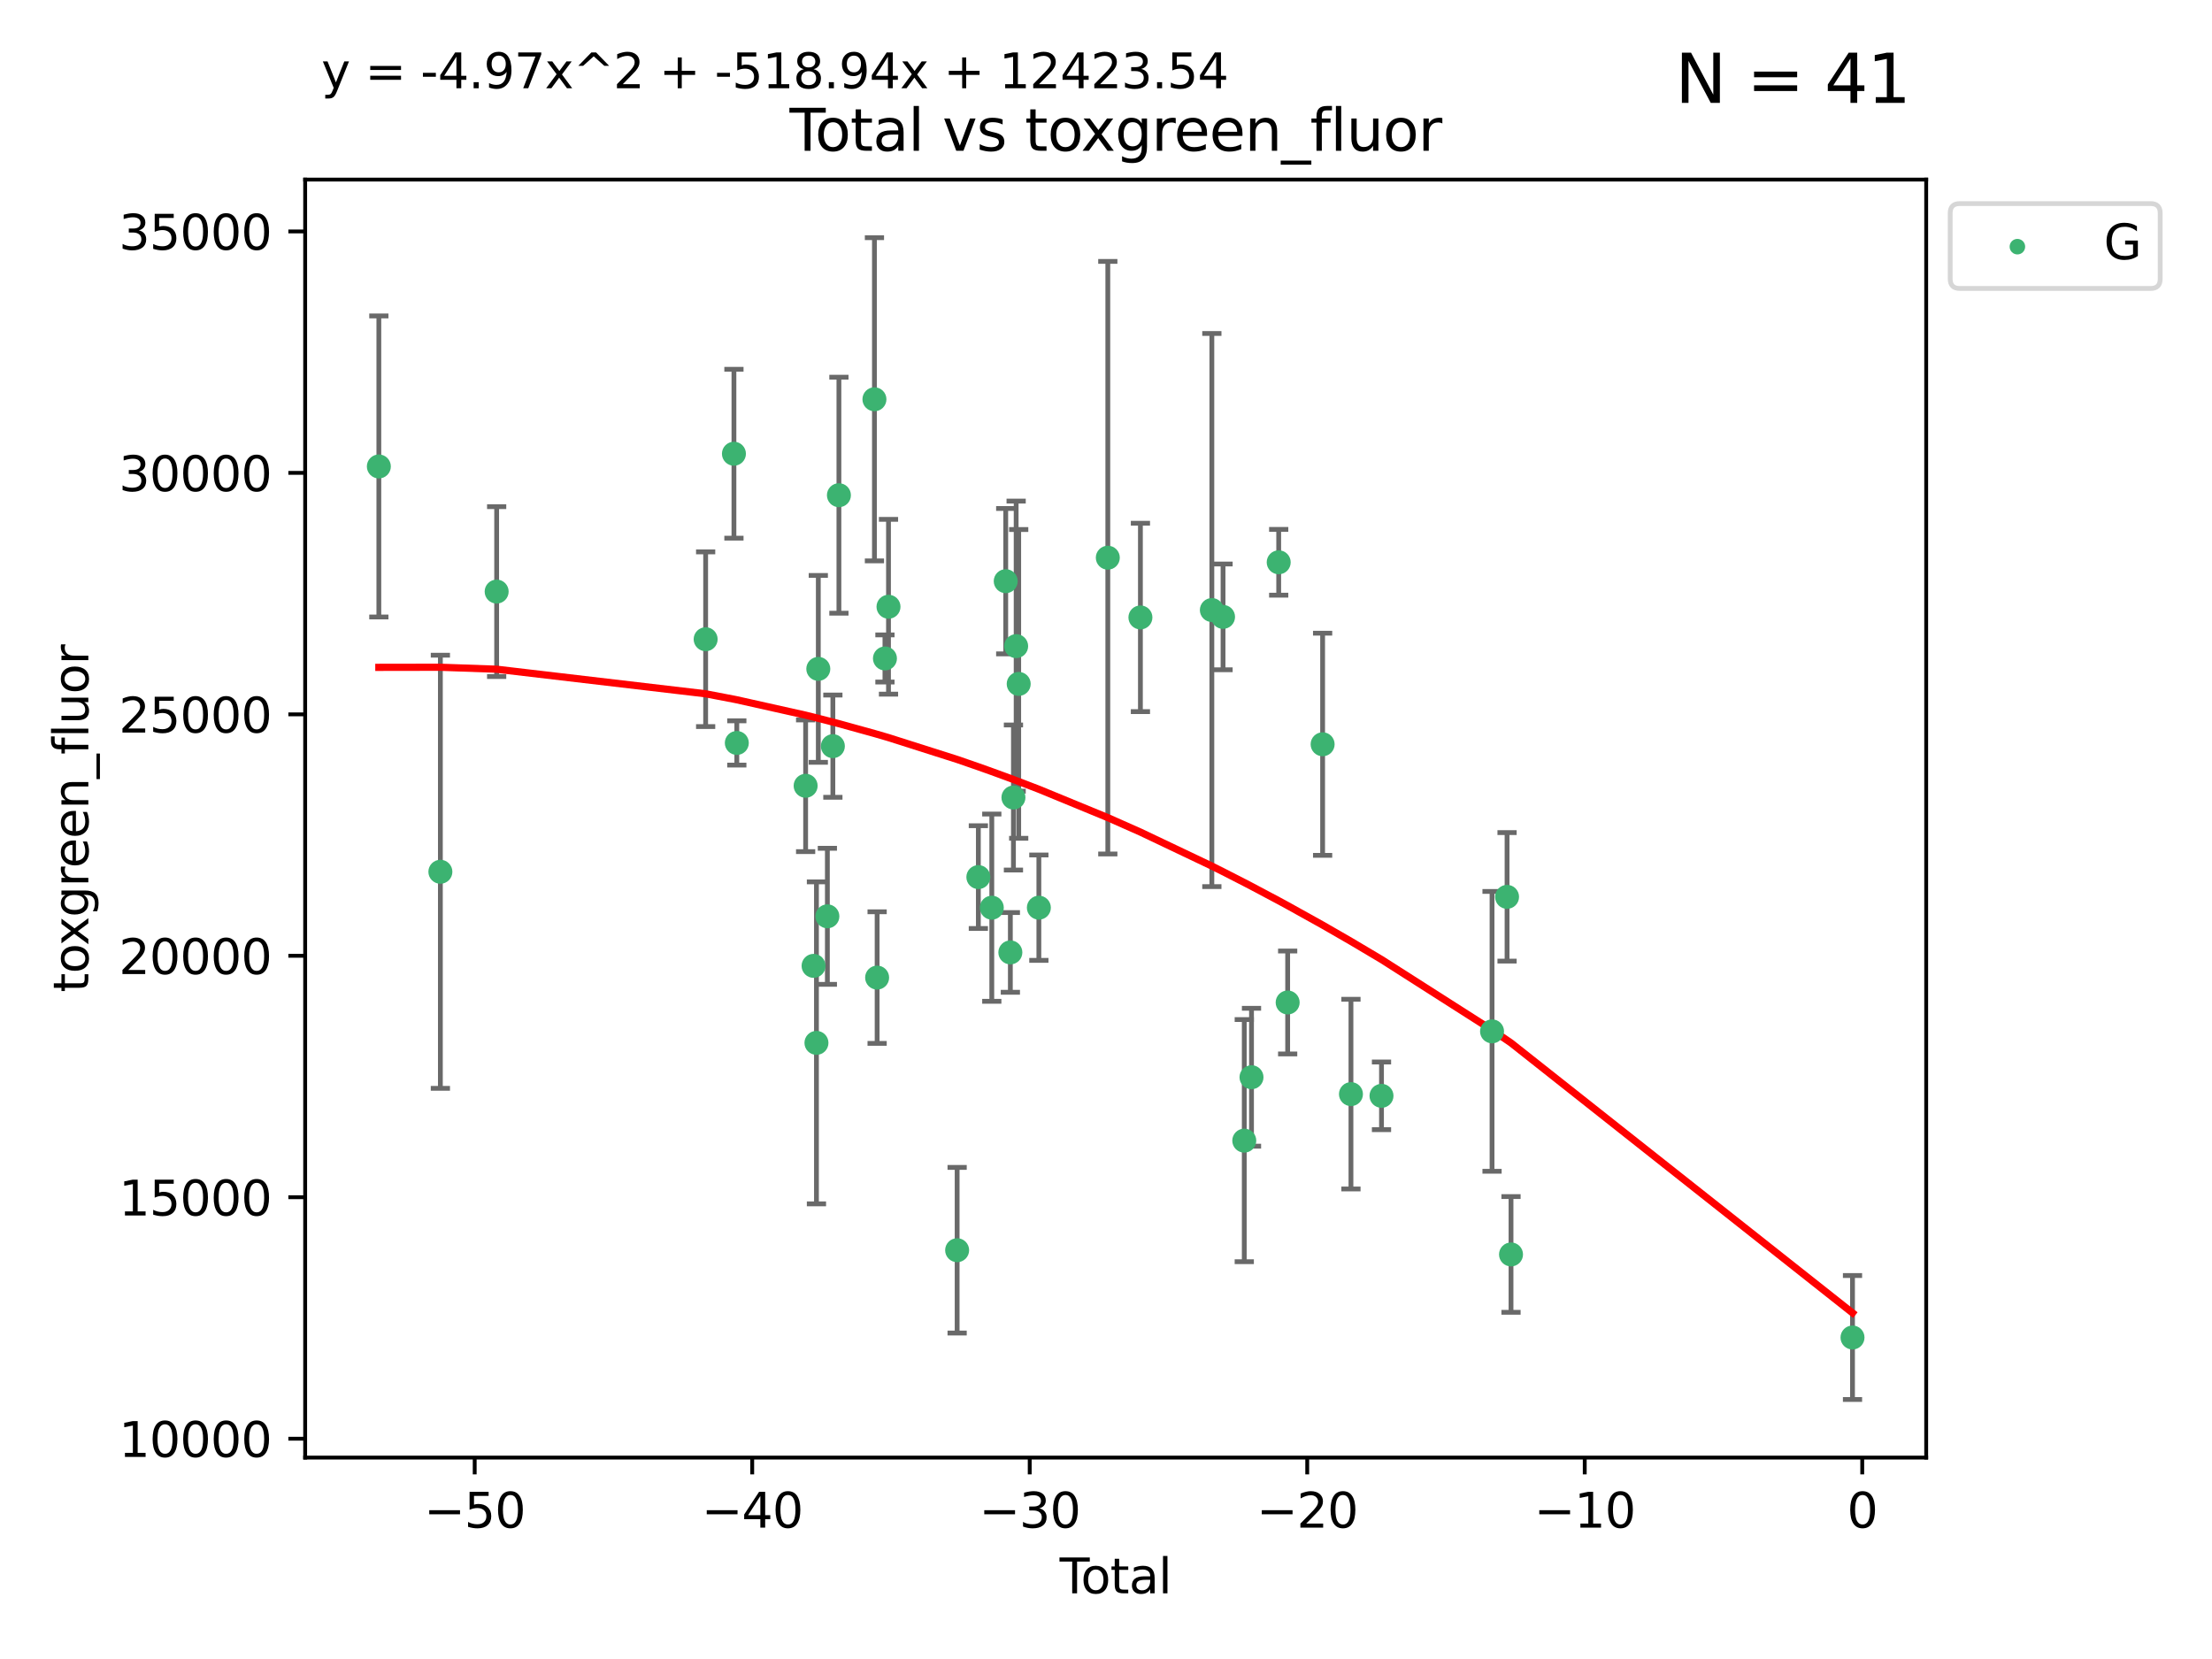 <?xml version="1.0" encoding="utf-8" standalone="no"?>
<!DOCTYPE svg PUBLIC "-//W3C//DTD SVG 1.1//EN"
  "http://www.w3.org/Graphics/SVG/1.1/DTD/svg11.dtd">
<svg xmlns:xlink="http://www.w3.org/1999/xlink" width="460.8pt" height="345.6pt" viewBox="0 0 460.8 345.6" xmlns="http://www.w3.org/2000/svg" version="1.1">
 <defs>
  <style type="text/css">*{stroke-linejoin: round; stroke-linecap: butt}</style>
 </defs>
 <g id="figure_1">
  <g id="patch_1">
   <path d="M 0 345.6 
L 460.8 345.6 
L 460.8 0 
L 0 0 
z
" style="fill: #ffffff"/>
  </g>
  <g id="axes_1">
   <g id="patch_2">
    <path d="M 63.571 303.64 
L 401.26 303.64 
L 401.26 37.411 
L 63.571 37.411 
z
" style="fill: #ffffff"/>
   </g>
   <g id="PathCollection_1">
    <defs>
     <path id="m9fd6f90734" d="M 0 1.118 
C 0.297 1.118 0.581 1 0.791 0.791 
C 1 0.581 1.118 0.297 1.118 0 
C 1.118 -0.297 1 -0.581 0.791 -0.791 
C 0.581 -1 0.297 -1.118 0 -1.118 
C -0.297 -1.118 -0.581 -1 -0.791 -0.791 
C -1 -0.581 -1.118 -0.297 -1.118 0 
C -1.118 0.297 -1 0.581 -0.791 0.791 
C -0.581 1 -0.297 1.118 0 1.118 
z
" style="stroke: #3cb371"/>
    </defs>
    <g clip-path="url(#p6b9b39a74c)">
     <use xlink:href="#m9fd6f90734" x="78.921" y="97.171" style="fill: #3cb371; stroke: #3cb371"/>
     <use xlink:href="#m9fd6f90734" x="91.739" y="181.606" style="fill: #3cb371; stroke: #3cb371"/>
     <use xlink:href="#m9fd6f90734" x="103.462" y="123.237" style="fill: #3cb371; stroke: #3cb371"/>
     <use xlink:href="#m9fd6f90734" x="146.999" y="133.163" style="fill: #3cb371; stroke: #3cb371"/>
     <use xlink:href="#m9fd6f90734" x="152.892" y="94.52" style="fill: #3cb371; stroke: #3cb371"/>
     <use xlink:href="#m9fd6f90734" x="153.492" y="154.77" style="fill: #3cb371; stroke: #3cb371"/>
     <use xlink:href="#m9fd6f90734" x="167.828" y="163.694" style="fill: #3cb371; stroke: #3cb371"/>
     <use xlink:href="#m9fd6f90734" x="169.483" y="201.207" style="fill: #3cb371; stroke: #3cb371"/>
     <use xlink:href="#m9fd6f90734" x="170.082" y="217.249" style="fill: #3cb371; stroke: #3cb371"/>
     <use xlink:href="#m9fd6f90734" x="170.468" y="139.339" style="fill: #3cb371; stroke: #3cb371"/>
     <use xlink:href="#m9fd6f90734" x="172.357" y="190.885" style="fill: #3cb371; stroke: #3cb371"/>
     <use xlink:href="#m9fd6f90734" x="173.502" y="155.438" style="fill: #3cb371; stroke: #3cb371"/>
     <use xlink:href="#m9fd6f90734" x="174.761" y="103.16" style="fill: #3cb371; stroke: #3cb371"/>
     <use xlink:href="#m9fd6f90734" x="182.161" y="83.177" style="fill: #3cb371; stroke: #3cb371"/>
     <use xlink:href="#m9fd6f90734" x="182.721" y="203.652" style="fill: #3cb371; stroke: #3cb371"/>
     <use xlink:href="#m9fd6f90734" x="184.35" y="137.17" style="fill: #3cb371; stroke: #3cb371"/>
     <use xlink:href="#m9fd6f90734" x="185.091" y="126.398" style="fill: #3cb371; stroke: #3cb371"/>
     <use xlink:href="#m9fd6f90734" x="199.389" y="260.443" style="fill: #3cb371; stroke: #3cb371"/>
     <use xlink:href="#m9fd6f90734" x="203.81" y="182.715" style="fill: #3cb371; stroke: #3cb371"/>
     <use xlink:href="#m9fd6f90734" x="206.609" y="189.086" style="fill: #3cb371; stroke: #3cb371"/>
     <use xlink:href="#m9fd6f90734" x="209.512" y="121.071" style="fill: #3cb371; stroke: #3cb371"/>
     <use xlink:href="#m9fd6f90734" x="210.476" y="198.403" style="fill: #3cb371; stroke: #3cb371"/>
     <use xlink:href="#m9fd6f90734" x="211.119" y="166.134" style="fill: #3cb371; stroke: #3cb371"/>
     <use xlink:href="#m9fd6f90734" x="211.682" y="134.603" style="fill: #3cb371; stroke: #3cb371"/>
     <use xlink:href="#m9fd6f90734" x="212.214" y="142.471" style="fill: #3cb371; stroke: #3cb371"/>
     <use xlink:href="#m9fd6f90734" x="216.414" y="189.084" style="fill: #3cb371; stroke: #3cb371"/>
     <use xlink:href="#m9fd6f90734" x="230.777" y="116.178" style="fill: #3cb371; stroke: #3cb371"/>
     <use xlink:href="#m9fd6f90734" x="237.57" y="128.623" style="fill: #3cb371; stroke: #3cb371"/>
     <use xlink:href="#m9fd6f90734" x="252.452" y="127.081" style="fill: #3cb371; stroke: #3cb371"/>
     <use xlink:href="#m9fd6f90734" x="254.782" y="128.51" style="fill: #3cb371; stroke: #3cb371"/>
     <use xlink:href="#m9fd6f90734" x="259.204" y="237.614" style="fill: #3cb371; stroke: #3cb371"/>
     <use xlink:href="#m9fd6f90734" x="260.711" y="224.405" style="fill: #3cb371; stroke: #3cb371"/>
     <use xlink:href="#m9fd6f90734" x="266.377" y="117.136" style="fill: #3cb371; stroke: #3cb371"/>
     <use xlink:href="#m9fd6f90734" x="268.244" y="208.834" style="fill: #3cb371; stroke: #3cb371"/>
     <use xlink:href="#m9fd6f90734" x="275.526" y="155.046" style="fill: #3cb371; stroke: #3cb371"/>
     <use xlink:href="#m9fd6f90734" x="281.429" y="227.923" style="fill: #3cb371; stroke: #3cb371"/>
     <use xlink:href="#m9fd6f90734" x="287.791" y="228.282" style="fill: #3cb371; stroke: #3cb371"/>
     <use xlink:href="#m9fd6f90734" x="310.82" y="214.851" style="fill: #3cb371; stroke: #3cb371"/>
     <use xlink:href="#m9fd6f90734" x="313.947" y="186.832" style="fill: #3cb371; stroke: #3cb371"/>
     <use xlink:href="#m9fd6f90734" x="314.772" y="261.322" style="fill: #3cb371; stroke: #3cb371"/>
     <use xlink:href="#m9fd6f90734" x="385.911" y="278.627" style="fill: #3cb371; stroke: #3cb371"/>
    </g>
   </g>
   <g id="matplotlib.axis_1">
    <g id="xtick_1">
     <g id="line2d_1">
      <defs>
       <path id="m31727a7840" d="M 0 0 
L 0 3.5 
" style="stroke: #000000; stroke-width: 0.8"/>
      </defs>
      <g>
       <use xlink:href="#m31727a7840" x="98.888" y="303.64" style="stroke: #000000; stroke-width: 0.8"/>
      </g>
     </g>
     <g id="text_1">
      <!-- −50 -->
      <g transform="translate(88.336 318.238)scale(0.1 -0.1)">
       <defs>
        <path id="DejaVuSans-2212" d="M 678 2272 
L 4684 2272 
L 4684 1741 
L 678 1741 
L 678 2272 
z
" transform="scale(0.016)"/>
        <path id="DejaVuSans-35" d="M 691 4666 
L 3169 4666 
L 3169 4134 
L 1269 4134 
L 1269 2991 
Q 1406 3038 1543 3061 
Q 1681 3084 1819 3084 
Q 2600 3084 3056 2656 
Q 3513 2228 3513 1497 
Q 3513 744 3044 326 
Q 2575 -91 1722 -91 
Q 1428 -91 1123 -41 
Q 819 9 494 109 
L 494 744 
Q 775 591 1075 516 
Q 1375 441 1709 441 
Q 2250 441 2565 725 
Q 2881 1009 2881 1497 
Q 2881 1984 2565 2268 
Q 2250 2553 1709 2553 
Q 1456 2553 1204 2497 
Q 953 2441 691 2322 
L 691 4666 
z
" transform="scale(0.016)"/>
        <path id="DejaVuSans-30" d="M 2034 4250 
Q 1547 4250 1301 3770 
Q 1056 3291 1056 2328 
Q 1056 1369 1301 889 
Q 1547 409 2034 409 
Q 2525 409 2770 889 
Q 3016 1369 3016 2328 
Q 3016 3291 2770 3770 
Q 2525 4250 2034 4250 
z
M 2034 4750 
Q 2819 4750 3233 4129 
Q 3647 3509 3647 2328 
Q 3647 1150 3233 529 
Q 2819 -91 2034 -91 
Q 1250 -91 836 529 
Q 422 1150 422 2328 
Q 422 3509 836 4129 
Q 1250 4750 2034 4750 
z
" transform="scale(0.016)"/>
       </defs>
       <use xlink:href="#DejaVuSans-2212"/>
       <use xlink:href="#DejaVuSans-35" x="83.789"/>
       <use xlink:href="#DejaVuSans-30" x="147.412"/>
      </g>
     </g>
    </g>
    <g id="xtick_2">
     <g id="line2d_2">
      <g>
       <use xlink:href="#m31727a7840" x="156.699" y="303.64" style="stroke: #000000; stroke-width: 0.8"/>
      </g>
     </g>
     <g id="text_2">
      <!-- −40 -->
      <g transform="translate(146.146 318.238)scale(0.1 -0.1)">
       <defs>
        <path id="DejaVuSans-34" d="M 2419 4116 
L 825 1625 
L 2419 1625 
L 2419 4116 
z
M 2253 4666 
L 3047 4666 
L 3047 1625 
L 3713 1625 
L 3713 1100 
L 3047 1100 
L 3047 0 
L 2419 0 
L 2419 1100 
L 313 1100 
L 313 1709 
L 2253 4666 
z
" transform="scale(0.016)"/>
       </defs>
       <use xlink:href="#DejaVuSans-2212"/>
       <use xlink:href="#DejaVuSans-34" x="83.789"/>
       <use xlink:href="#DejaVuSans-30" x="147.412"/>
      </g>
     </g>
    </g>
    <g id="xtick_3">
     <g id="line2d_3">
      <g>
       <use xlink:href="#m31727a7840" x="214.509" y="303.64" style="stroke: #000000; stroke-width: 0.8"/>
      </g>
     </g>
     <g id="text_3">
      <!-- −30 -->
      <g transform="translate(203.956 318.238)scale(0.1 -0.1)">
       <defs>
        <path id="DejaVuSans-33" d="M 2597 2516 
Q 3050 2419 3304 2112 
Q 3559 1806 3559 1356 
Q 3559 666 3084 287 
Q 2609 -91 1734 -91 
Q 1441 -91 1130 -33 
Q 819 25 488 141 
L 488 750 
Q 750 597 1062 519 
Q 1375 441 1716 441 
Q 2309 441 2620 675 
Q 2931 909 2931 1356 
Q 2931 1769 2642 2001 
Q 2353 2234 1838 2234 
L 1294 2234 
L 1294 2753 
L 1863 2753 
Q 2328 2753 2575 2939 
Q 2822 3125 2822 3475 
Q 2822 3834 2567 4026 
Q 2313 4219 1838 4219 
Q 1578 4219 1281 4162 
Q 984 4106 628 3988 
L 628 4550 
Q 988 4650 1302 4700 
Q 1616 4750 1894 4750 
Q 2613 4750 3031 4423 
Q 3450 4097 3450 3541 
Q 3450 3153 3228 2886 
Q 3006 2619 2597 2516 
z
" transform="scale(0.016)"/>
       </defs>
       <use xlink:href="#DejaVuSans-2212"/>
       <use xlink:href="#DejaVuSans-33" x="83.789"/>
       <use xlink:href="#DejaVuSans-30" x="147.412"/>
      </g>
     </g>
    </g>
    <g id="xtick_4">
     <g id="line2d_4">
      <g>
       <use xlink:href="#m31727a7840" x="272.319" y="303.64" style="stroke: #000000; stroke-width: 0.8"/>
      </g>
     </g>
     <g id="text_4">
      <!-- −20 -->
      <g transform="translate(261.767 318.238)scale(0.1 -0.1)">
       <defs>
        <path id="DejaVuSans-32" d="M 1228 531 
L 3431 531 
L 3431 0 
L 469 0 
L 469 531 
Q 828 903 1448 1529 
Q 2069 2156 2228 2338 
Q 2531 2678 2651 2914 
Q 2772 3150 2772 3378 
Q 2772 3750 2511 3984 
Q 2250 4219 1831 4219 
Q 1534 4219 1204 4116 
Q 875 4013 500 3803 
L 500 4441 
Q 881 4594 1212 4672 
Q 1544 4750 1819 4750 
Q 2544 4750 2975 4387 
Q 3406 4025 3406 3419 
Q 3406 3131 3298 2873 
Q 3191 2616 2906 2266 
Q 2828 2175 2409 1742 
Q 1991 1309 1228 531 
z
" transform="scale(0.016)"/>
       </defs>
       <use xlink:href="#DejaVuSans-2212"/>
       <use xlink:href="#DejaVuSans-32" x="83.789"/>
       <use xlink:href="#DejaVuSans-30" x="147.412"/>
      </g>
     </g>
    </g>
    <g id="xtick_5">
     <g id="line2d_5">
      <g>
       <use xlink:href="#m31727a7840" x="330.129" y="303.64" style="stroke: #000000; stroke-width: 0.8"/>
      </g>
     </g>
     <g id="text_5">
      <!-- −10 -->
      <g transform="translate(319.577 318.238)scale(0.1 -0.1)">
       <defs>
        <path id="DejaVuSans-31" d="M 794 531 
L 1825 531 
L 1825 4091 
L 703 3866 
L 703 4441 
L 1819 4666 
L 2450 4666 
L 2450 531 
L 3481 531 
L 3481 0 
L 794 0 
L 794 531 
z
" transform="scale(0.016)"/>
       </defs>
       <use xlink:href="#DejaVuSans-2212"/>
       <use xlink:href="#DejaVuSans-31" x="83.789"/>
       <use xlink:href="#DejaVuSans-30" x="147.412"/>
      </g>
     </g>
    </g>
    <g id="xtick_6">
     <g id="line2d_6">
      <g>
       <use xlink:href="#m31727a7840" x="387.939" y="303.64" style="stroke: #000000; stroke-width: 0.8"/>
      </g>
     </g>
     <g id="text_6">
      <!-- 0 -->
      <g transform="translate(384.758 318.238)scale(0.1 -0.1)">
       <use xlink:href="#DejaVuSans-30"/>
      </g>
     </g>
    </g>
    <g id="text_7">
     <!-- Total -->
     <g transform="translate(220.739 331.917)scale(0.1 -0.1)">
      <defs>
       <path id="DejaVuSans-54" d="M -19 4666 
L 3928 4666 
L 3928 4134 
L 2272 4134 
L 2272 0 
L 1638 0 
L 1638 4134 
L -19 4134 
L -19 4666 
z
" transform="scale(0.016)"/>
       <path id="DejaVuSans-6f" d="M 1959 3097 
Q 1497 3097 1228 2736 
Q 959 2375 959 1747 
Q 959 1119 1226 758 
Q 1494 397 1959 397 
Q 2419 397 2687 759 
Q 2956 1122 2956 1747 
Q 2956 2369 2687 2733 
Q 2419 3097 1959 3097 
z
M 1959 3584 
Q 2709 3584 3137 3096 
Q 3566 2609 3566 1747 
Q 3566 888 3137 398 
Q 2709 -91 1959 -91 
Q 1206 -91 779 398 
Q 353 888 353 1747 
Q 353 2609 779 3096 
Q 1206 3584 1959 3584 
z
" transform="scale(0.016)"/>
       <path id="DejaVuSans-74" d="M 1172 4494 
L 1172 3500 
L 2356 3500 
L 2356 3053 
L 1172 3053 
L 1172 1153 
Q 1172 725 1289 603 
Q 1406 481 1766 481 
L 2356 481 
L 2356 0 
L 1766 0 
Q 1100 0 847 248 
Q 594 497 594 1153 
L 594 3053 
L 172 3053 
L 172 3500 
L 594 3500 
L 594 4494 
L 1172 4494 
z
" transform="scale(0.016)"/>
       <path id="DejaVuSans-61" d="M 2194 1759 
Q 1497 1759 1228 1600 
Q 959 1441 959 1056 
Q 959 750 1161 570 
Q 1363 391 1709 391 
Q 2188 391 2477 730 
Q 2766 1069 2766 1631 
L 2766 1759 
L 2194 1759 
z
M 3341 1997 
L 3341 0 
L 2766 0 
L 2766 531 
Q 2569 213 2275 61 
Q 1981 -91 1556 -91 
Q 1019 -91 701 211 
Q 384 513 384 1019 
Q 384 1609 779 1909 
Q 1175 2209 1959 2209 
L 2766 2209 
L 2766 2266 
Q 2766 2663 2505 2880 
Q 2244 3097 1772 3097 
Q 1472 3097 1187 3025 
Q 903 2953 641 2809 
L 641 3341 
Q 956 3463 1253 3523 
Q 1550 3584 1831 3584 
Q 2591 3584 2966 3190 
Q 3341 2797 3341 1997 
z
" transform="scale(0.016)"/>
       <path id="DejaVuSans-6c" d="M 603 4863 
L 1178 4863 
L 1178 0 
L 603 0 
L 603 4863 
z
" transform="scale(0.016)"/>
      </defs>
      <use xlink:href="#DejaVuSans-54"/>
      <use xlink:href="#DejaVuSans-6f" x="44.084"/>
      <use xlink:href="#DejaVuSans-74" x="105.266"/>
      <use xlink:href="#DejaVuSans-61" x="144.475"/>
      <use xlink:href="#DejaVuSans-6c" x="205.754"/>
     </g>
    </g>
   </g>
   <g id="matplotlib.axis_2">
    <g id="ytick_1">
     <g id="line2d_7">
      <defs>
       <path id="m702ef7489f" d="M 0 0 
L -3.5 0 
" style="stroke: #000000; stroke-width: 0.8"/>
      </defs>
      <g>
       <use xlink:href="#m702ef7489f" x="63.571" y="299.706" style="stroke: #000000; stroke-width: 0.8"/>
      </g>
     </g>
     <g id="text_8">
      <!-- 10000 -->
      <g transform="translate(24.759 303.505)scale(0.1 -0.1)">
       <use xlink:href="#DejaVuSans-31"/>
       <use xlink:href="#DejaVuSans-30" x="63.623"/>
       <use xlink:href="#DejaVuSans-30" x="127.246"/>
       <use xlink:href="#DejaVuSans-30" x="190.869"/>
       <use xlink:href="#DejaVuSans-30" x="254.492"/>
      </g>
     </g>
    </g>
    <g id="ytick_2">
     <g id="line2d_8">
      <g>
       <use xlink:href="#m702ef7489f" x="63.571" y="249.408" style="stroke: #000000; stroke-width: 0.8"/>
      </g>
     </g>
     <g id="text_9">
      <!-- 15000 -->
      <g transform="translate(24.759 253.207)scale(0.1 -0.1)">
       <use xlink:href="#DejaVuSans-31"/>
       <use xlink:href="#DejaVuSans-35" x="63.623"/>
       <use xlink:href="#DejaVuSans-30" x="127.246"/>
       <use xlink:href="#DejaVuSans-30" x="190.869"/>
       <use xlink:href="#DejaVuSans-30" x="254.492"/>
      </g>
     </g>
    </g>
    <g id="ytick_3">
     <g id="line2d_9">
      <g>
       <use xlink:href="#m702ef7489f" x="63.571" y="199.109" style="stroke: #000000; stroke-width: 0.8"/>
      </g>
     </g>
     <g id="text_10">
      <!-- 20000 -->
      <g transform="translate(24.759 202.908)scale(0.1 -0.1)">
       <use xlink:href="#DejaVuSans-32"/>
       <use xlink:href="#DejaVuSans-30" x="63.623"/>
       <use xlink:href="#DejaVuSans-30" x="127.246"/>
       <use xlink:href="#DejaVuSans-30" x="190.869"/>
       <use xlink:href="#DejaVuSans-30" x="254.492"/>
      </g>
     </g>
    </g>
    <g id="ytick_4">
     <g id="line2d_10">
      <g>
       <use xlink:href="#m702ef7489f" x="63.571" y="148.811" style="stroke: #000000; stroke-width: 0.8"/>
      </g>
     </g>
     <g id="text_11">
      <!-- 25000 -->
      <g transform="translate(24.759 152.61)scale(0.1 -0.1)">
       <use xlink:href="#DejaVuSans-32"/>
       <use xlink:href="#DejaVuSans-35" x="63.623"/>
       <use xlink:href="#DejaVuSans-30" x="127.246"/>
       <use xlink:href="#DejaVuSans-30" x="190.869"/>
       <use xlink:href="#DejaVuSans-30" x="254.492"/>
      </g>
     </g>
    </g>
    <g id="ytick_5">
     <g id="line2d_11">
      <g>
       <use xlink:href="#m702ef7489f" x="63.571" y="98.512" style="stroke: #000000; stroke-width: 0.8"/>
      </g>
     </g>
     <g id="text_12">
      <!-- 30000 -->
      <g transform="translate(24.759 102.311)scale(0.1 -0.1)">
       <use xlink:href="#DejaVuSans-33"/>
       <use xlink:href="#DejaVuSans-30" x="63.623"/>
       <use xlink:href="#DejaVuSans-30" x="127.246"/>
       <use xlink:href="#DejaVuSans-30" x="190.869"/>
       <use xlink:href="#DejaVuSans-30" x="254.492"/>
      </g>
     </g>
    </g>
    <g id="ytick_6">
     <g id="line2d_12">
      <g>
       <use xlink:href="#m702ef7489f" x="63.571" y="48.214" style="stroke: #000000; stroke-width: 0.8"/>
      </g>
     </g>
     <g id="text_13">
      <!-- 35000 -->
      <g transform="translate(24.759 52.013)scale(0.1 -0.1)">
       <use xlink:href="#DejaVuSans-33"/>
       <use xlink:href="#DejaVuSans-35" x="63.623"/>
       <use xlink:href="#DejaVuSans-30" x="127.246"/>
       <use xlink:href="#DejaVuSans-30" x="190.869"/>
       <use xlink:href="#DejaVuSans-30" x="254.492"/>
      </g>
     </g>
    </g>
    <g id="text_14">
     <!-- toxgreen_fluor -->
     <g transform="translate(18.401 206.72)rotate(-90)scale(0.1 -0.1)">
      <defs>
       <path id="DejaVuSans-78" d="M 3513 3500 
L 2247 1797 
L 3578 0 
L 2900 0 
L 1881 1375 
L 863 0 
L 184 0 
L 1544 1831 
L 300 3500 
L 978 3500 
L 1906 2253 
L 2834 3500 
L 3513 3500 
z
" transform="scale(0.016)"/>
       <path id="DejaVuSans-67" d="M 2906 1791 
Q 2906 2416 2648 2759 
Q 2391 3103 1925 3103 
Q 1463 3103 1205 2759 
Q 947 2416 947 1791 
Q 947 1169 1205 825 
Q 1463 481 1925 481 
Q 2391 481 2648 825 
Q 2906 1169 2906 1791 
z
M 3481 434 
Q 3481 -459 3084 -895 
Q 2688 -1331 1869 -1331 
Q 1566 -1331 1297 -1286 
Q 1028 -1241 775 -1147 
L 775 -588 
Q 1028 -725 1275 -790 
Q 1522 -856 1778 -856 
Q 2344 -856 2625 -561 
Q 2906 -266 2906 331 
L 2906 616 
Q 2728 306 2450 153 
Q 2172 0 1784 0 
Q 1141 0 747 490 
Q 353 981 353 1791 
Q 353 2603 747 3093 
Q 1141 3584 1784 3584 
Q 2172 3584 2450 3431 
Q 2728 3278 2906 2969 
L 2906 3500 
L 3481 3500 
L 3481 434 
z
" transform="scale(0.016)"/>
       <path id="DejaVuSans-72" d="M 2631 2963 
Q 2534 3019 2420 3045 
Q 2306 3072 2169 3072 
Q 1681 3072 1420 2755 
Q 1159 2438 1159 1844 
L 1159 0 
L 581 0 
L 581 3500 
L 1159 3500 
L 1159 2956 
Q 1341 3275 1631 3429 
Q 1922 3584 2338 3584 
Q 2397 3584 2469 3576 
Q 2541 3569 2628 3553 
L 2631 2963 
z
" transform="scale(0.016)"/>
       <path id="DejaVuSans-65" d="M 3597 1894 
L 3597 1613 
L 953 1613 
Q 991 1019 1311 708 
Q 1631 397 2203 397 
Q 2534 397 2845 478 
Q 3156 559 3463 722 
L 3463 178 
Q 3153 47 2828 -22 
Q 2503 -91 2169 -91 
Q 1331 -91 842 396 
Q 353 884 353 1716 
Q 353 2575 817 3079 
Q 1281 3584 2069 3584 
Q 2775 3584 3186 3129 
Q 3597 2675 3597 1894 
z
M 3022 2063 
Q 3016 2534 2758 2815 
Q 2500 3097 2075 3097 
Q 1594 3097 1305 2825 
Q 1016 2553 972 2059 
L 3022 2063 
z
" transform="scale(0.016)"/>
       <path id="DejaVuSans-6e" d="M 3513 2113 
L 3513 0 
L 2938 0 
L 2938 2094 
Q 2938 2591 2744 2837 
Q 2550 3084 2163 3084 
Q 1697 3084 1428 2787 
Q 1159 2491 1159 1978 
L 1159 0 
L 581 0 
L 581 3500 
L 1159 3500 
L 1159 2956 
Q 1366 3272 1645 3428 
Q 1925 3584 2291 3584 
Q 2894 3584 3203 3211 
Q 3513 2838 3513 2113 
z
" transform="scale(0.016)"/>
       <path id="DejaVuSans-5f" d="M 3263 -1063 
L 3263 -1509 
L -63 -1509 
L -63 -1063 
L 3263 -1063 
z
" transform="scale(0.016)"/>
       <path id="DejaVuSans-66" d="M 2375 4863 
L 2375 4384 
L 1825 4384 
Q 1516 4384 1395 4259 
Q 1275 4134 1275 3809 
L 1275 3500 
L 2222 3500 
L 2222 3053 
L 1275 3053 
L 1275 0 
L 697 0 
L 697 3053 
L 147 3053 
L 147 3500 
L 697 3500 
L 697 3744 
Q 697 4328 969 4595 
Q 1241 4863 1831 4863 
L 2375 4863 
z
" transform="scale(0.016)"/>
       <path id="DejaVuSans-75" d="M 544 1381 
L 544 3500 
L 1119 3500 
L 1119 1403 
Q 1119 906 1312 657 
Q 1506 409 1894 409 
Q 2359 409 2629 706 
Q 2900 1003 2900 1516 
L 2900 3500 
L 3475 3500 
L 3475 0 
L 2900 0 
L 2900 538 
Q 2691 219 2414 64 
Q 2138 -91 1772 -91 
Q 1169 -91 856 284 
Q 544 659 544 1381 
z
M 1991 3584 
L 1991 3584 
z
" transform="scale(0.016)"/>
      </defs>
      <use xlink:href="#DejaVuSans-74"/>
      <use xlink:href="#DejaVuSans-6f" x="39.209"/>
      <use xlink:href="#DejaVuSans-78" x="97.266"/>
      <use xlink:href="#DejaVuSans-67" x="156.445"/>
      <use xlink:href="#DejaVuSans-72" x="219.922"/>
      <use xlink:href="#DejaVuSans-65" x="258.785"/>
      <use xlink:href="#DejaVuSans-65" x="320.309"/>
      <use xlink:href="#DejaVuSans-6e" x="381.832"/>
      <use xlink:href="#DejaVuSans-5f" x="445.211"/>
      <use xlink:href="#DejaVuSans-66" x="495.211"/>
      <use xlink:href="#DejaVuSans-6c" x="530.416"/>
      <use xlink:href="#DejaVuSans-75" x="558.199"/>
      <use xlink:href="#DejaVuSans-6f" x="621.578"/>
      <use xlink:href="#DejaVuSans-72" x="682.76"/>
     </g>
    </g>
   </g>
   <g id="LineCollection_1">
    <path d="M 78.921 128.527 
L 78.921 65.815 
" clip-path="url(#p6b9b39a74c)" style="fill: none; stroke: #696969"/>
    <path d="M 91.739 226.721 
L 91.739 136.49 
" clip-path="url(#p6b9b39a74c)" style="fill: none; stroke: #696969"/>
    <path d="M 103.462 140.929 
L 103.462 105.545 
" clip-path="url(#p6b9b39a74c)" style="fill: none; stroke: #696969"/>
    <path d="M 146.999 151.361 
L 146.999 114.966 
" clip-path="url(#p6b9b39a74c)" style="fill: none; stroke: #696969"/>
    <path d="M 152.892 112.11 
L 152.892 76.93 
" clip-path="url(#p6b9b39a74c)" style="fill: none; stroke: #696969"/>
    <path d="M 153.492 159.381 
L 153.492 150.158 
" clip-path="url(#p6b9b39a74c)" style="fill: none; stroke: #696969"/>
    <path d="M 167.828 177.407 
L 167.828 149.981 
" clip-path="url(#p6b9b39a74c)" style="fill: none; stroke: #696969"/>
    <path d="M 169.483 201.894 
L 169.483 200.52 
" clip-path="url(#p6b9b39a74c)" style="fill: none; stroke: #696969"/>
    <path d="M 170.082 250.784 
L 170.082 183.715 
" clip-path="url(#p6b9b39a74c)" style="fill: none; stroke: #696969"/>
    <path d="M 170.468 158.8 
L 170.468 119.878 
" clip-path="url(#p6b9b39a74c)" style="fill: none; stroke: #696969"/>
    <path d="M 172.357 205.058 
L 172.357 176.713 
" clip-path="url(#p6b9b39a74c)" style="fill: none; stroke: #696969"/>
    <path d="M 173.502 166.087 
L 173.502 144.789 
" clip-path="url(#p6b9b39a74c)" style="fill: none; stroke: #696969"/>
    <path d="M 174.761 127.741 
L 174.761 78.579 
" clip-path="url(#p6b9b39a74c)" style="fill: none; stroke: #696969"/>
    <path d="M 182.161 116.841 
L 182.161 49.513 
" clip-path="url(#p6b9b39a74c)" style="fill: none; stroke: #696969"/>
    <path d="M 182.721 217.358 
L 182.721 189.945 
" clip-path="url(#p6b9b39a74c)" style="fill: none; stroke: #696969"/>
    <path d="M 184.35 142.076 
L 184.35 132.264 
" clip-path="url(#p6b9b39a74c)" style="fill: none; stroke: #696969"/>
    <path d="M 185.091 144.605 
L 185.091 108.191 
" clip-path="url(#p6b9b39a74c)" style="fill: none; stroke: #696969"/>
    <path d="M 199.389 277.696 
L 199.389 243.191 
" clip-path="url(#p6b9b39a74c)" style="fill: none; stroke: #696969"/>
    <path d="M 203.81 193.42 
L 203.81 172.011 
" clip-path="url(#p6b9b39a74c)" style="fill: none; stroke: #696969"/>
    <path d="M 206.609 208.588 
L 206.609 169.584 
" clip-path="url(#p6b9b39a74c)" style="fill: none; stroke: #696969"/>
    <path d="M 209.512 136.214 
L 209.512 105.929 
" clip-path="url(#p6b9b39a74c)" style="fill: none; stroke: #696969"/>
    <path d="M 210.476 206.707 
L 210.476 190.1 
" clip-path="url(#p6b9b39a74c)" style="fill: none; stroke: #696969"/>
    <path d="M 211.119 181.24 
L 211.119 151.029 
" clip-path="url(#p6b9b39a74c)" style="fill: none; stroke: #696969"/>
    <path d="M 211.682 164.82 
L 211.682 104.386 
" clip-path="url(#p6b9b39a74c)" style="fill: none; stroke: #696969"/>
    <path d="M 212.214 174.634 
L 212.214 110.309 
" clip-path="url(#p6b9b39a74c)" style="fill: none; stroke: #696969"/>
    <path d="M 216.414 200.059 
L 216.414 178.108 
" clip-path="url(#p6b9b39a74c)" style="fill: none; stroke: #696969"/>
    <path d="M 230.777 177.901 
L 230.777 54.455 
" clip-path="url(#p6b9b39a74c)" style="fill: none; stroke: #696969"/>
    <path d="M 237.57 148.244 
L 237.57 109.003 
" clip-path="url(#p6b9b39a74c)" style="fill: none; stroke: #696969"/>
    <path d="M 252.452 184.695 
L 252.452 69.468 
" clip-path="url(#p6b9b39a74c)" style="fill: none; stroke: #696969"/>
    <path d="M 254.782 139.526 
L 254.782 117.494 
" clip-path="url(#p6b9b39a74c)" style="fill: none; stroke: #696969"/>
    <path d="M 259.204 262.836 
L 259.204 212.391 
" clip-path="url(#p6b9b39a74c)" style="fill: none; stroke: #696969"/>
    <path d="M 260.711 238.768 
L 260.711 210.043 
" clip-path="url(#p6b9b39a74c)" style="fill: none; stroke: #696969"/>
    <path d="M 266.377 123.987 
L 266.377 110.286 
" clip-path="url(#p6b9b39a74c)" style="fill: none; stroke: #696969"/>
    <path d="M 268.244 219.553 
L 268.244 198.114 
" clip-path="url(#p6b9b39a74c)" style="fill: none; stroke: #696969"/>
    <path d="M 275.526 178.184 
L 275.526 131.909 
" clip-path="url(#p6b9b39a74c)" style="fill: none; stroke: #696969"/>
    <path d="M 281.429 247.679 
L 281.429 208.167 
" clip-path="url(#p6b9b39a74c)" style="fill: none; stroke: #696969"/>
    <path d="M 287.791 235.329 
L 287.791 221.235 
" clip-path="url(#p6b9b39a74c)" style="fill: none; stroke: #696969"/>
    <path d="M 310.82 243.999 
L 310.82 185.703 
" clip-path="url(#p6b9b39a74c)" style="fill: none; stroke: #696969"/>
    <path d="M 313.947 200.218 
L 313.947 173.446 
" clip-path="url(#p6b9b39a74c)" style="fill: none; stroke: #696969"/>
    <path d="M 314.772 273.377 
L 314.772 249.267 
" clip-path="url(#p6b9b39a74c)" style="fill: none; stroke: #696969"/>
    <path d="M 385.911 291.539 
L 385.911 265.716 
" clip-path="url(#p6b9b39a74c)" style="fill: none; stroke: #696969"/>
   </g>
   <g id="line2d_13">
    <defs>
     <path id="m4e8c7caaa4" d="M 2 0 
L -2 -0 
" style="stroke: #696969"/>
    </defs>
    <g clip-path="url(#p6b9b39a74c)">
     <use xlink:href="#m4e8c7caaa4" x="78.921" y="128.527" style="fill: #696969; stroke: #696969"/>
     <use xlink:href="#m4e8c7caaa4" x="91.739" y="226.721" style="fill: #696969; stroke: #696969"/>
     <use xlink:href="#m4e8c7caaa4" x="103.462" y="140.929" style="fill: #696969; stroke: #696969"/>
     <use xlink:href="#m4e8c7caaa4" x="146.999" y="151.361" style="fill: #696969; stroke: #696969"/>
     <use xlink:href="#m4e8c7caaa4" x="152.892" y="112.11" style="fill: #696969; stroke: #696969"/>
     <use xlink:href="#m4e8c7caaa4" x="153.492" y="159.381" style="fill: #696969; stroke: #696969"/>
     <use xlink:href="#m4e8c7caaa4" x="167.828" y="177.407" style="fill: #696969; stroke: #696969"/>
     <use xlink:href="#m4e8c7caaa4" x="169.483" y="201.894" style="fill: #696969; stroke: #696969"/>
     <use xlink:href="#m4e8c7caaa4" x="170.082" y="250.784" style="fill: #696969; stroke: #696969"/>
     <use xlink:href="#m4e8c7caaa4" x="170.468" y="158.8" style="fill: #696969; stroke: #696969"/>
     <use xlink:href="#m4e8c7caaa4" x="172.357" y="205.058" style="fill: #696969; stroke: #696969"/>
     <use xlink:href="#m4e8c7caaa4" x="173.502" y="166.087" style="fill: #696969; stroke: #696969"/>
     <use xlink:href="#m4e8c7caaa4" x="174.761" y="127.741" style="fill: #696969; stroke: #696969"/>
     <use xlink:href="#m4e8c7caaa4" x="182.161" y="116.841" style="fill: #696969; stroke: #696969"/>
     <use xlink:href="#m4e8c7caaa4" x="182.721" y="217.358" style="fill: #696969; stroke: #696969"/>
     <use xlink:href="#m4e8c7caaa4" x="184.35" y="142.076" style="fill: #696969; stroke: #696969"/>
     <use xlink:href="#m4e8c7caaa4" x="185.091" y="144.605" style="fill: #696969; stroke: #696969"/>
     <use xlink:href="#m4e8c7caaa4" x="199.389" y="277.696" style="fill: #696969; stroke: #696969"/>
     <use xlink:href="#m4e8c7caaa4" x="203.81" y="193.42" style="fill: #696969; stroke: #696969"/>
     <use xlink:href="#m4e8c7caaa4" x="206.609" y="208.588" style="fill: #696969; stroke: #696969"/>
     <use xlink:href="#m4e8c7caaa4" x="209.512" y="136.214" style="fill: #696969; stroke: #696969"/>
     <use xlink:href="#m4e8c7caaa4" x="210.476" y="206.707" style="fill: #696969; stroke: #696969"/>
     <use xlink:href="#m4e8c7caaa4" x="211.119" y="181.24" style="fill: #696969; stroke: #696969"/>
     <use xlink:href="#m4e8c7caaa4" x="211.682" y="164.82" style="fill: #696969; stroke: #696969"/>
     <use xlink:href="#m4e8c7caaa4" x="212.214" y="174.634" style="fill: #696969; stroke: #696969"/>
     <use xlink:href="#m4e8c7caaa4" x="216.414" y="200.059" style="fill: #696969; stroke: #696969"/>
     <use xlink:href="#m4e8c7caaa4" x="230.777" y="177.901" style="fill: #696969; stroke: #696969"/>
     <use xlink:href="#m4e8c7caaa4" x="237.57" y="148.244" style="fill: #696969; stroke: #696969"/>
     <use xlink:href="#m4e8c7caaa4" x="252.452" y="184.695" style="fill: #696969; stroke: #696969"/>
     <use xlink:href="#m4e8c7caaa4" x="254.782" y="139.526" style="fill: #696969; stroke: #696969"/>
     <use xlink:href="#m4e8c7caaa4" x="259.204" y="262.836" style="fill: #696969; stroke: #696969"/>
     <use xlink:href="#m4e8c7caaa4" x="260.711" y="238.768" style="fill: #696969; stroke: #696969"/>
     <use xlink:href="#m4e8c7caaa4" x="266.377" y="123.987" style="fill: #696969; stroke: #696969"/>
     <use xlink:href="#m4e8c7caaa4" x="268.244" y="219.553" style="fill: #696969; stroke: #696969"/>
     <use xlink:href="#m4e8c7caaa4" x="275.526" y="178.184" style="fill: #696969; stroke: #696969"/>
     <use xlink:href="#m4e8c7caaa4" x="281.429" y="247.679" style="fill: #696969; stroke: #696969"/>
     <use xlink:href="#m4e8c7caaa4" x="287.791" y="235.329" style="fill: #696969; stroke: #696969"/>
     <use xlink:href="#m4e8c7caaa4" x="310.82" y="243.999" style="fill: #696969; stroke: #696969"/>
     <use xlink:href="#m4e8c7caaa4" x="313.947" y="200.218" style="fill: #696969; stroke: #696969"/>
     <use xlink:href="#m4e8c7caaa4" x="314.772" y="273.377" style="fill: #696969; stroke: #696969"/>
     <use xlink:href="#m4e8c7caaa4" x="385.911" y="291.539" style="fill: #696969; stroke: #696969"/>
    </g>
   </g>
   <g id="line2d_14">
    <g clip-path="url(#p6b9b39a74c)">
     <use xlink:href="#m4e8c7caaa4" x="78.921" y="65.815" style="fill: #696969; stroke: #696969"/>
     <use xlink:href="#m4e8c7caaa4" x="91.739" y="136.49" style="fill: #696969; stroke: #696969"/>
     <use xlink:href="#m4e8c7caaa4" x="103.462" y="105.545" style="fill: #696969; stroke: #696969"/>
     <use xlink:href="#m4e8c7caaa4" x="146.999" y="114.966" style="fill: #696969; stroke: #696969"/>
     <use xlink:href="#m4e8c7caaa4" x="152.892" y="76.93" style="fill: #696969; stroke: #696969"/>
     <use xlink:href="#m4e8c7caaa4" x="153.492" y="150.158" style="fill: #696969; stroke: #696969"/>
     <use xlink:href="#m4e8c7caaa4" x="167.828" y="149.981" style="fill: #696969; stroke: #696969"/>
     <use xlink:href="#m4e8c7caaa4" x="169.483" y="200.52" style="fill: #696969; stroke: #696969"/>
     <use xlink:href="#m4e8c7caaa4" x="170.082" y="183.715" style="fill: #696969; stroke: #696969"/>
     <use xlink:href="#m4e8c7caaa4" x="170.468" y="119.878" style="fill: #696969; stroke: #696969"/>
     <use xlink:href="#m4e8c7caaa4" x="172.357" y="176.713" style="fill: #696969; stroke: #696969"/>
     <use xlink:href="#m4e8c7caaa4" x="173.502" y="144.789" style="fill: #696969; stroke: #696969"/>
     <use xlink:href="#m4e8c7caaa4" x="174.761" y="78.579" style="fill: #696969; stroke: #696969"/>
     <use xlink:href="#m4e8c7caaa4" x="182.161" y="49.513" style="fill: #696969; stroke: #696969"/>
     <use xlink:href="#m4e8c7caaa4" x="182.721" y="189.945" style="fill: #696969; stroke: #696969"/>
     <use xlink:href="#m4e8c7caaa4" x="184.35" y="132.264" style="fill: #696969; stroke: #696969"/>
     <use xlink:href="#m4e8c7caaa4" x="185.091" y="108.191" style="fill: #696969; stroke: #696969"/>
     <use xlink:href="#m4e8c7caaa4" x="199.389" y="243.191" style="fill: #696969; stroke: #696969"/>
     <use xlink:href="#m4e8c7caaa4" x="203.81" y="172.011" style="fill: #696969; stroke: #696969"/>
     <use xlink:href="#m4e8c7caaa4" x="206.609" y="169.584" style="fill: #696969; stroke: #696969"/>
     <use xlink:href="#m4e8c7caaa4" x="209.512" y="105.929" style="fill: #696969; stroke: #696969"/>
     <use xlink:href="#m4e8c7caaa4" x="210.476" y="190.1" style="fill: #696969; stroke: #696969"/>
     <use xlink:href="#m4e8c7caaa4" x="211.119" y="151.029" style="fill: #696969; stroke: #696969"/>
     <use xlink:href="#m4e8c7caaa4" x="211.682" y="104.386" style="fill: #696969; stroke: #696969"/>
     <use xlink:href="#m4e8c7caaa4" x="212.214" y="110.309" style="fill: #696969; stroke: #696969"/>
     <use xlink:href="#m4e8c7caaa4" x="216.414" y="178.108" style="fill: #696969; stroke: #696969"/>
     <use xlink:href="#m4e8c7caaa4" x="230.777" y="54.455" style="fill: #696969; stroke: #696969"/>
     <use xlink:href="#m4e8c7caaa4" x="237.57" y="109.003" style="fill: #696969; stroke: #696969"/>
     <use xlink:href="#m4e8c7caaa4" x="252.452" y="69.468" style="fill: #696969; stroke: #696969"/>
     <use xlink:href="#m4e8c7caaa4" x="254.782" y="117.494" style="fill: #696969; stroke: #696969"/>
     <use xlink:href="#m4e8c7caaa4" x="259.204" y="212.391" style="fill: #696969; stroke: #696969"/>
     <use xlink:href="#m4e8c7caaa4" x="260.711" y="210.043" style="fill: #696969; stroke: #696969"/>
     <use xlink:href="#m4e8c7caaa4" x="266.377" y="110.286" style="fill: #696969; stroke: #696969"/>
     <use xlink:href="#m4e8c7caaa4" x="268.244" y="198.114" style="fill: #696969; stroke: #696969"/>
     <use xlink:href="#m4e8c7caaa4" x="275.526" y="131.909" style="fill: #696969; stroke: #696969"/>
     <use xlink:href="#m4e8c7caaa4" x="281.429" y="208.167" style="fill: #696969; stroke: #696969"/>
     <use xlink:href="#m4e8c7caaa4" x="287.791" y="221.235" style="fill: #696969; stroke: #696969"/>
     <use xlink:href="#m4e8c7caaa4" x="310.82" y="185.703" style="fill: #696969; stroke: #696969"/>
     <use xlink:href="#m4e8c7caaa4" x="313.947" y="173.446" style="fill: #696969; stroke: #696969"/>
     <use xlink:href="#m4e8c7caaa4" x="314.772" y="249.267" style="fill: #696969; stroke: #696969"/>
     <use xlink:href="#m4e8c7caaa4" x="385.911" y="265.716" style="fill: #696969; stroke: #696969"/>
    </g>
   </g>
   <g id="line2d_15">
    <path d="M 78.921 139.021 
L 91.739 139 
L 103.462 139.41 
L 146.999 144.53 
L 152.892 145.659 
L 153.492 145.779 
L 167.828 148.984 
L 169.483 149.393 
L 170.082 149.544 
L 170.468 149.641 
L 172.357 150.124 
L 173.502 150.422 
L 174.761 150.754 
L 182.161 152.802 
L 182.721 152.964 
L 184.35 153.439 
L 185.091 153.658 
L 199.389 158.204 
L 203.81 159.734 
L 206.609 160.732 
L 209.512 161.792 
L 210.476 162.15 
L 211.119 162.39 
L 211.682 162.602 
L 212.214 162.802 
L 216.414 164.414 
L 230.777 170.328 
L 237.57 173.339 
L 252.452 180.418 
L 254.782 181.587 
L 259.204 183.849 
L 260.711 184.633 
L 266.377 187.643 
L 268.244 188.655 
L 275.526 192.704 
L 281.429 196.103 
L 287.791 199.882 
L 310.82 214.576 
L 313.947 216.693 
L 314.772 217.257 
L 385.911 273.5 
" clip-path="url(#p6b9b39a74c)" style="fill: none; stroke: #ff0000; stroke-width: 1.5; stroke-linecap: square"/>
   </g>
   <g id="line2d_16">
    <defs>
     <path id="mbac121f30e" d="M 0 2 
C 0.53 2 1.039 1.789 1.414 1.414 
C 1.789 1.039 2 0.53 2 0 
C 2 -0.53 1.789 -1.039 1.414 -1.414 
C 1.039 -1.789 0.53 -2 0 -2 
C -0.53 -2 -1.039 -1.789 -1.414 -1.414 
C -1.789 -1.039 -2 -0.53 -2 0 
C -2 0.53 -1.789 1.039 -1.414 1.414 
C -1.039 1.789 -0.53 2 0 2 
z
" style="stroke: #3cb371"/>
    </defs>
    <g clip-path="url(#p6b9b39a74c)">
     <use xlink:href="#mbac121f30e" x="78.921" y="97.171" style="fill: #3cb371; stroke: #3cb371"/>
     <use xlink:href="#mbac121f30e" x="91.739" y="181.606" style="fill: #3cb371; stroke: #3cb371"/>
     <use xlink:href="#mbac121f30e" x="103.462" y="123.237" style="fill: #3cb371; stroke: #3cb371"/>
     <use xlink:href="#mbac121f30e" x="146.999" y="133.163" style="fill: #3cb371; stroke: #3cb371"/>
     <use xlink:href="#mbac121f30e" x="152.892" y="94.52" style="fill: #3cb371; stroke: #3cb371"/>
     <use xlink:href="#mbac121f30e" x="153.492" y="154.77" style="fill: #3cb371; stroke: #3cb371"/>
     <use xlink:href="#mbac121f30e" x="167.828" y="163.694" style="fill: #3cb371; stroke: #3cb371"/>
     <use xlink:href="#mbac121f30e" x="169.483" y="201.207" style="fill: #3cb371; stroke: #3cb371"/>
     <use xlink:href="#mbac121f30e" x="170.082" y="217.249" style="fill: #3cb371; stroke: #3cb371"/>
     <use xlink:href="#mbac121f30e" x="170.468" y="139.339" style="fill: #3cb371; stroke: #3cb371"/>
     <use xlink:href="#mbac121f30e" x="172.357" y="190.885" style="fill: #3cb371; stroke: #3cb371"/>
     <use xlink:href="#mbac121f30e" x="173.502" y="155.438" style="fill: #3cb371; stroke: #3cb371"/>
     <use xlink:href="#mbac121f30e" x="174.761" y="103.16" style="fill: #3cb371; stroke: #3cb371"/>
     <use xlink:href="#mbac121f30e" x="182.161" y="83.177" style="fill: #3cb371; stroke: #3cb371"/>
     <use xlink:href="#mbac121f30e" x="182.721" y="203.652" style="fill: #3cb371; stroke: #3cb371"/>
     <use xlink:href="#mbac121f30e" x="184.35" y="137.17" style="fill: #3cb371; stroke: #3cb371"/>
     <use xlink:href="#mbac121f30e" x="185.091" y="126.398" style="fill: #3cb371; stroke: #3cb371"/>
     <use xlink:href="#mbac121f30e" x="199.389" y="260.443" style="fill: #3cb371; stroke: #3cb371"/>
     <use xlink:href="#mbac121f30e" x="203.81" y="182.715" style="fill: #3cb371; stroke: #3cb371"/>
     <use xlink:href="#mbac121f30e" x="206.609" y="189.086" style="fill: #3cb371; stroke: #3cb371"/>
     <use xlink:href="#mbac121f30e" x="209.512" y="121.071" style="fill: #3cb371; stroke: #3cb371"/>
     <use xlink:href="#mbac121f30e" x="210.476" y="198.403" style="fill: #3cb371; stroke: #3cb371"/>
     <use xlink:href="#mbac121f30e" x="211.119" y="166.134" style="fill: #3cb371; stroke: #3cb371"/>
     <use xlink:href="#mbac121f30e" x="211.682" y="134.603" style="fill: #3cb371; stroke: #3cb371"/>
     <use xlink:href="#mbac121f30e" x="212.214" y="142.471" style="fill: #3cb371; stroke: #3cb371"/>
     <use xlink:href="#mbac121f30e" x="216.414" y="189.084" style="fill: #3cb371; stroke: #3cb371"/>
     <use xlink:href="#mbac121f30e" x="230.777" y="116.178" style="fill: #3cb371; stroke: #3cb371"/>
     <use xlink:href="#mbac121f30e" x="237.57" y="128.623" style="fill: #3cb371; stroke: #3cb371"/>
     <use xlink:href="#mbac121f30e" x="252.452" y="127.081" style="fill: #3cb371; stroke: #3cb371"/>
     <use xlink:href="#mbac121f30e" x="254.782" y="128.51" style="fill: #3cb371; stroke: #3cb371"/>
     <use xlink:href="#mbac121f30e" x="259.204" y="237.614" style="fill: #3cb371; stroke: #3cb371"/>
     <use xlink:href="#mbac121f30e" x="260.711" y="224.405" style="fill: #3cb371; stroke: #3cb371"/>
     <use xlink:href="#mbac121f30e" x="266.377" y="117.136" style="fill: #3cb371; stroke: #3cb371"/>
     <use xlink:href="#mbac121f30e" x="268.244" y="208.834" style="fill: #3cb371; stroke: #3cb371"/>
     <use xlink:href="#mbac121f30e" x="275.526" y="155.046" style="fill: #3cb371; stroke: #3cb371"/>
     <use xlink:href="#mbac121f30e" x="281.429" y="227.923" style="fill: #3cb371; stroke: #3cb371"/>
     <use xlink:href="#mbac121f30e" x="287.791" y="228.282" style="fill: #3cb371; stroke: #3cb371"/>
     <use xlink:href="#mbac121f30e" x="310.82" y="214.851" style="fill: #3cb371; stroke: #3cb371"/>
     <use xlink:href="#mbac121f30e" x="313.947" y="186.832" style="fill: #3cb371; stroke: #3cb371"/>
     <use xlink:href="#mbac121f30e" x="314.772" y="261.322" style="fill: #3cb371; stroke: #3cb371"/>
     <use xlink:href="#mbac121f30e" x="385.911" y="278.627" style="fill: #3cb371; stroke: #3cb371"/>
    </g>
   </g>
   <g id="patch_3">
    <path d="M 63.571 303.64 
L 63.571 37.411 
" style="fill: none; stroke: #000000; stroke-width: 0.8; stroke-linejoin: miter; stroke-linecap: square"/>
   </g>
   <g id="patch_4">
    <path d="M 401.26 303.64 
L 401.26 37.411 
" style="fill: none; stroke: #000000; stroke-width: 0.8; stroke-linejoin: miter; stroke-linecap: square"/>
   </g>
   <g id="patch_5">
    <path d="M 63.571 303.64 
L 401.26 303.64 
" style="fill: none; stroke: #000000; stroke-width: 0.8; stroke-linejoin: miter; stroke-linecap: square"/>
   </g>
   <g id="patch_6">
    <path d="M 63.571 37.411 
L 401.26 37.411 
" style="fill: none; stroke: #000000; stroke-width: 0.8; stroke-linejoin: miter; stroke-linecap: square"/>
   </g>
   <g id="text_15">
    <!-- N = 41 -->
    <g transform="translate(348.964 21.426)scale(0.14 -0.14)">
     <defs>
      <path id="DejaVuSans-4e" d="M 628 4666 
L 1478 4666 
L 3547 763 
L 3547 4666 
L 4159 4666 
L 4159 0 
L 3309 0 
L 1241 3903 
L 1241 0 
L 628 0 
L 628 4666 
z
" transform="scale(0.016)"/>
      <path id="DejaVuSans-20" transform="scale(0.016)"/>
      <path id="DejaVuSans-3d" d="M 678 2906 
L 4684 2906 
L 4684 2381 
L 678 2381 
L 678 2906 
z
M 678 1631 
L 4684 1631 
L 4684 1100 
L 678 1100 
L 678 1631 
z
" transform="scale(0.016)"/>
     </defs>
     <use xlink:href="#DejaVuSans-4e"/>
     <use xlink:href="#DejaVuSans-20" x="74.805"/>
     <use xlink:href="#DejaVuSans-3d" x="106.592"/>
     <use xlink:href="#DejaVuSans-20" x="190.381"/>
     <use xlink:href="#DejaVuSans-34" x="222.168"/>
     <use xlink:href="#DejaVuSans-31" x="285.791"/>
    </g>
   </g>
   <g id="text_16">
    <!-- y = -4.97x^2 + -518.94x + 12423.54 -->
    <g transform="translate(66.948 18.387)scale(0.1 -0.1)">
     <defs>
      <path id="DejaVuSans-79" d="M 2059 -325 
Q 1816 -950 1584 -1140 
Q 1353 -1331 966 -1331 
L 506 -1331 
L 506 -850 
L 844 -850 
Q 1081 -850 1212 -737 
Q 1344 -625 1503 -206 
L 1606 56 
L 191 3500 
L 800 3500 
L 1894 763 
L 2988 3500 
L 3597 3500 
L 2059 -325 
z
" transform="scale(0.016)"/>
      <path id="DejaVuSans-2d" d="M 313 2009 
L 1997 2009 
L 1997 1497 
L 313 1497 
L 313 2009 
z
" transform="scale(0.016)"/>
      <path id="DejaVuSans-2e" d="M 684 794 
L 1344 794 
L 1344 0 
L 684 0 
L 684 794 
z
" transform="scale(0.016)"/>
      <path id="DejaVuSans-39" d="M 703 97 
L 703 672 
Q 941 559 1184 500 
Q 1428 441 1663 441 
Q 2288 441 2617 861 
Q 2947 1281 2994 2138 
Q 2813 1869 2534 1725 
Q 2256 1581 1919 1581 
Q 1219 1581 811 2004 
Q 403 2428 403 3163 
Q 403 3881 828 4315 
Q 1253 4750 1959 4750 
Q 2769 4750 3195 4129 
Q 3622 3509 3622 2328 
Q 3622 1225 3098 567 
Q 2575 -91 1691 -91 
Q 1453 -91 1209 -44 
Q 966 3 703 97 
z
M 1959 2075 
Q 2384 2075 2632 2365 
Q 2881 2656 2881 3163 
Q 2881 3666 2632 3958 
Q 2384 4250 1959 4250 
Q 1534 4250 1286 3958 
Q 1038 3666 1038 3163 
Q 1038 2656 1286 2365 
Q 1534 2075 1959 2075 
z
" transform="scale(0.016)"/>
      <path id="DejaVuSans-37" d="M 525 4666 
L 3525 4666 
L 3525 4397 
L 1831 0 
L 1172 0 
L 2766 4134 
L 525 4134 
L 525 4666 
z
" transform="scale(0.016)"/>
      <path id="DejaVuSans-5e" d="M 2988 4666 
L 4684 2925 
L 4056 2925 
L 2681 4159 
L 1306 2925 
L 678 2925 
L 2375 4666 
L 2988 4666 
z
" transform="scale(0.016)"/>
      <path id="DejaVuSans-2b" d="M 2944 4013 
L 2944 2272 
L 4684 2272 
L 4684 1741 
L 2944 1741 
L 2944 0 
L 2419 0 
L 2419 1741 
L 678 1741 
L 678 2272 
L 2419 2272 
L 2419 4013 
L 2944 4013 
z
" transform="scale(0.016)"/>
      <path id="DejaVuSans-38" d="M 2034 2216 
Q 1584 2216 1326 1975 
Q 1069 1734 1069 1313 
Q 1069 891 1326 650 
Q 1584 409 2034 409 
Q 2484 409 2743 651 
Q 3003 894 3003 1313 
Q 3003 1734 2745 1975 
Q 2488 2216 2034 2216 
z
M 1403 2484 
Q 997 2584 770 2862 
Q 544 3141 544 3541 
Q 544 4100 942 4425 
Q 1341 4750 2034 4750 
Q 2731 4750 3128 4425 
Q 3525 4100 3525 3541 
Q 3525 3141 3298 2862 
Q 3072 2584 2669 2484 
Q 3125 2378 3379 2068 
Q 3634 1759 3634 1313 
Q 3634 634 3220 271 
Q 2806 -91 2034 -91 
Q 1263 -91 848 271 
Q 434 634 434 1313 
Q 434 1759 690 2068 
Q 947 2378 1403 2484 
z
M 1172 3481 
Q 1172 3119 1398 2916 
Q 1625 2713 2034 2713 
Q 2441 2713 2670 2916 
Q 2900 3119 2900 3481 
Q 2900 3844 2670 4047 
Q 2441 4250 2034 4250 
Q 1625 4250 1398 4047 
Q 1172 3844 1172 3481 
z
" transform="scale(0.016)"/>
     </defs>
     <use xlink:href="#DejaVuSans-79"/>
     <use xlink:href="#DejaVuSans-20" x="59.18"/>
     <use xlink:href="#DejaVuSans-3d" x="90.967"/>
     <use xlink:href="#DejaVuSans-20" x="174.756"/>
     <use xlink:href="#DejaVuSans-2d" x="206.543"/>
     <use xlink:href="#DejaVuSans-34" x="242.627"/>
     <use xlink:href="#DejaVuSans-2e" x="306.25"/>
     <use xlink:href="#DejaVuSans-39" x="338.037"/>
     <use xlink:href="#DejaVuSans-37" x="401.66"/>
     <use xlink:href="#DejaVuSans-78" x="465.283"/>
     <use xlink:href="#DejaVuSans-5e" x="524.463"/>
     <use xlink:href="#DejaVuSans-32" x="608.252"/>
     <use xlink:href="#DejaVuSans-20" x="671.875"/>
     <use xlink:href="#DejaVuSans-2b" x="703.662"/>
     <use xlink:href="#DejaVuSans-20" x="787.451"/>
     <use xlink:href="#DejaVuSans-2d" x="819.238"/>
     <use xlink:href="#DejaVuSans-35" x="855.322"/>
     <use xlink:href="#DejaVuSans-31" x="918.945"/>
     <use xlink:href="#DejaVuSans-38" x="982.568"/>
     <use xlink:href="#DejaVuSans-2e" x="1046.191"/>
     <use xlink:href="#DejaVuSans-39" x="1077.979"/>
     <use xlink:href="#DejaVuSans-34" x="1141.602"/>
     <use xlink:href="#DejaVuSans-78" x="1205.225"/>
     <use xlink:href="#DejaVuSans-20" x="1264.404"/>
     <use xlink:href="#DejaVuSans-2b" x="1296.191"/>
     <use xlink:href="#DejaVuSans-20" x="1379.98"/>
     <use xlink:href="#DejaVuSans-31" x="1411.768"/>
     <use xlink:href="#DejaVuSans-32" x="1475.391"/>
     <use xlink:href="#DejaVuSans-34" x="1539.014"/>
     <use xlink:href="#DejaVuSans-32" x="1602.637"/>
     <use xlink:href="#DejaVuSans-33" x="1666.26"/>
     <use xlink:href="#DejaVuSans-2e" x="1729.883"/>
     <use xlink:href="#DejaVuSans-35" x="1761.67"/>
     <use xlink:href="#DejaVuSans-34" x="1825.293"/>
    </g>
   </g>
   <g id="text_17">
    <!-- Total vs toxgreen_fluor -->
    <g transform="translate(164.48 31.411)scale(0.12 -0.12)">
     <defs>
      <path id="DejaVuSans-76" d="M 191 3500 
L 800 3500 
L 1894 563 
L 2988 3500 
L 3597 3500 
L 2284 0 
L 1503 0 
L 191 3500 
z
" transform="scale(0.016)"/>
      <path id="DejaVuSans-73" d="M 2834 3397 
L 2834 2853 
Q 2591 2978 2328 3040 
Q 2066 3103 1784 3103 
Q 1356 3103 1142 2972 
Q 928 2841 928 2578 
Q 928 2378 1081 2264 
Q 1234 2150 1697 2047 
L 1894 2003 
Q 2506 1872 2764 1633 
Q 3022 1394 3022 966 
Q 3022 478 2636 193 
Q 2250 -91 1575 -91 
Q 1294 -91 989 -36 
Q 684 19 347 128 
L 347 722 
Q 666 556 975 473 
Q 1284 391 1588 391 
Q 1994 391 2212 530 
Q 2431 669 2431 922 
Q 2431 1156 2273 1281 
Q 2116 1406 1581 1522 
L 1381 1569 
Q 847 1681 609 1914 
Q 372 2147 372 2553 
Q 372 3047 722 3315 
Q 1072 3584 1716 3584 
Q 2034 3584 2315 3537 
Q 2597 3491 2834 3397 
z
" transform="scale(0.016)"/>
     </defs>
     <use xlink:href="#DejaVuSans-54"/>
     <use xlink:href="#DejaVuSans-6f" x="44.084"/>
     <use xlink:href="#DejaVuSans-74" x="105.266"/>
     <use xlink:href="#DejaVuSans-61" x="144.475"/>
     <use xlink:href="#DejaVuSans-6c" x="205.754"/>
     <use xlink:href="#DejaVuSans-20" x="233.537"/>
     <use xlink:href="#DejaVuSans-76" x="265.324"/>
     <use xlink:href="#DejaVuSans-73" x="324.504"/>
     <use xlink:href="#DejaVuSans-20" x="376.604"/>
     <use xlink:href="#DejaVuSans-74" x="408.391"/>
     <use xlink:href="#DejaVuSans-6f" x="447.6"/>
     <use xlink:href="#DejaVuSans-78" x="505.656"/>
     <use xlink:href="#DejaVuSans-67" x="564.836"/>
     <use xlink:href="#DejaVuSans-72" x="628.312"/>
     <use xlink:href="#DejaVuSans-65" x="667.176"/>
     <use xlink:href="#DejaVuSans-65" x="728.699"/>
     <use xlink:href="#DejaVuSans-6e" x="790.223"/>
     <use xlink:href="#DejaVuSans-5f" x="853.602"/>
     <use xlink:href="#DejaVuSans-66" x="903.602"/>
     <use xlink:href="#DejaVuSans-6c" x="938.807"/>
     <use xlink:href="#DejaVuSans-75" x="966.59"/>
     <use xlink:href="#DejaVuSans-6f" x="1029.969"/>
     <use xlink:href="#DejaVuSans-72" x="1091.15"/>
    </g>
   </g>
   <g id="legend_1">
    <g id="patch_7">
     <path d="M 408.26 60.089 
L 448.008 60.089 
Q 450.008 60.089 450.008 58.089 
L 450.008 44.411 
Q 450.008 42.411 448.008 42.411 
L 408.26 42.411 
Q 406.26 42.411 406.26 44.411 
L 406.26 58.089 
Q 406.26 60.089 408.26 60.089 
z
" style="fill: #ffffff; opacity: 0.8; stroke: #cccccc; stroke-linejoin: miter"/>
    </g>
    <g id="PathCollection_2">
     <g>
      <use xlink:href="#m9fd6f90734" x="420.26" y="51.385" style="fill: #3cb371; stroke: #3cb371"/>
     </g>
    </g>
    <g id="text_18">
     <!-- G -->
     <g transform="translate(438.26 54.01)scale(0.1 -0.1)">
      <defs>
       <path id="DejaVuSans-47" d="M 3809 666 
L 3809 1919 
L 2778 1919 
L 2778 2438 
L 4434 2438 
L 4434 434 
Q 4069 175 3628 42 
Q 3188 -91 2688 -91 
Q 1594 -91 976 548 
Q 359 1188 359 2328 
Q 359 3472 976 4111 
Q 1594 4750 2688 4750 
Q 3144 4750 3555 4637 
Q 3966 4525 4313 4306 
L 4313 3634 
Q 3963 3931 3569 4081 
Q 3175 4231 2741 4231 
Q 1884 4231 1454 3753 
Q 1025 3275 1025 2328 
Q 1025 1384 1454 906 
Q 1884 428 2741 428 
Q 3075 428 3337 486 
Q 3600 544 3809 666 
z
" transform="scale(0.016)"/>
      </defs>
      <use xlink:href="#DejaVuSans-47"/>
     </g>
    </g>
   </g>
  </g>
 </g>
 <defs>
  <clipPath id="p6b9b39a74c">
   <rect x="63.571" y="37.411" width="337.689" height="266.229"/>
  </clipPath>
 </defs>
</svg>
